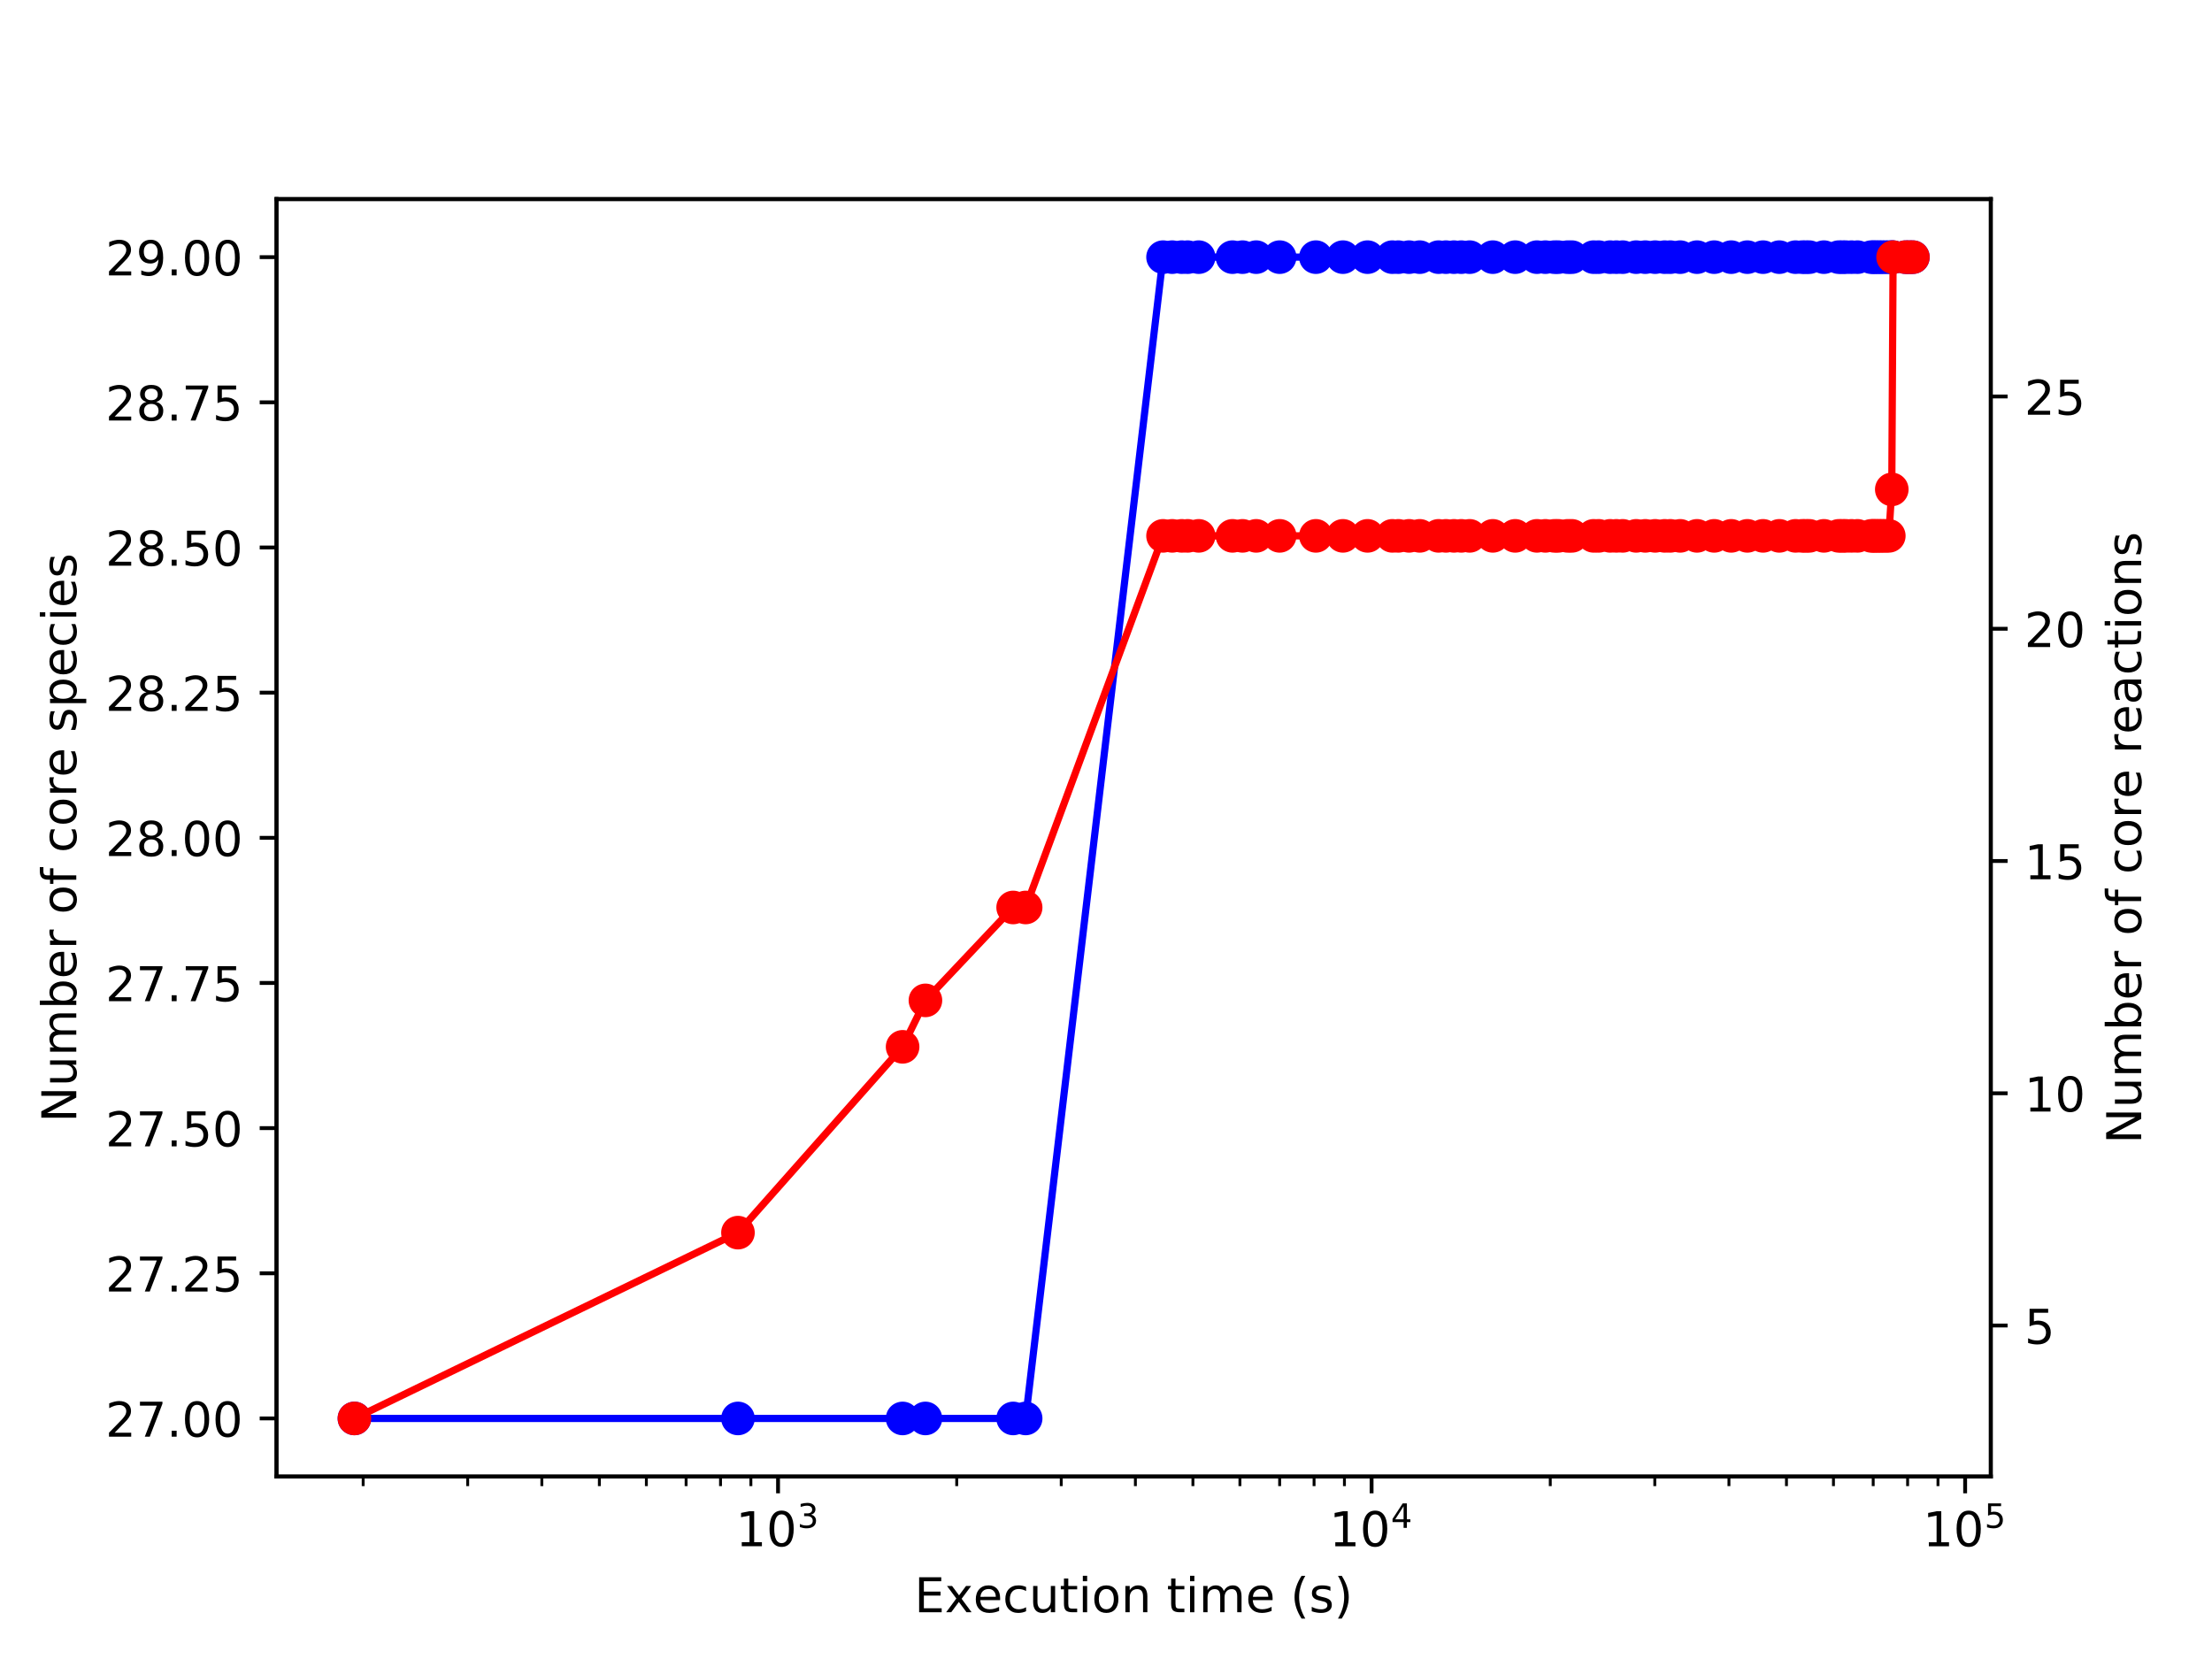 <?xml version="1.0" encoding="utf-8" standalone="no"?>
<!DOCTYPE svg PUBLIC "-//W3C//DTD SVG 1.1//EN"
  "http://www.w3.org/Graphics/SVG/1.1/DTD/svg11.dtd">
<!-- Created with matplotlib (http://matplotlib.org/) -->
<svg height="345.6pt" version="1.1" viewBox="0 0 460.8 345.6" width="460.8pt" xmlns="http://www.w3.org/2000/svg" xmlns:xlink="http://www.w3.org/1999/xlink">
 <defs>
  <style type="text/css">
*{stroke-linecap:butt;stroke-linejoin:round;}
  </style>
 </defs>
 <g id="figure_1">
  <g id="patch_1">
   <path d="M 0 345.6 
L 460.8 345.6 
L 460.8 0 
L 0 0 
z
" style="fill:#ffffff;"/>
  </g>
  <g id="axes_1">
   <g id="patch_2">
    <path d="M 57.6 307.584 
L 414.72 307.584 
L 414.72 41.472 
L 57.6 41.472 
z
" style="fill:#ffffff;"/>
   </g>
   <g id="matplotlib.axis_1">
    <g id="xtick_1">
     <g id="line2d_1">
      <defs>
       <path d="M 0 0 
L 0 3.5 
" id="mfb3df208f1" style="stroke:#000000;stroke-width:0.8;"/>
      </defs>
      <g>
       <use style="stroke:#000000;stroke-width:0.8;" x="162.081" xlink:href="#mfb3df208f1" y="307.584"/>
      </g>
     </g>
     <g id="text_1">
      <!-- $\mathdefault{10^{3}}$ -->
      <defs>
       <path d="M 12.406 8.297 
L 28.516 8.297 
L 28.516 63.922 
L 10.984 60.406 
L 10.984 69.391 
L 28.422 72.906 
L 38.281 72.906 
L 38.281 8.297 
L 54.391 8.297 
L 54.391 0 
L 12.406 0 
z
" id="DejaVuSans-31"/>
       <path d="M 31.781 66.406 
Q 24.172 66.406 20.328 58.906 
Q 16.5 51.422 16.5 36.375 
Q 16.5 21.391 20.328 13.891 
Q 24.172 6.391 31.781 6.391 
Q 39.453 6.391 43.281 13.891 
Q 47.125 21.391 47.125 36.375 
Q 47.125 51.422 43.281 58.906 
Q 39.453 66.406 31.781 66.406 
z
M 31.781 74.219 
Q 44.047 74.219 50.516 64.516 
Q 56.984 54.828 56.984 36.375 
Q 56.984 17.969 50.516 8.266 
Q 44.047 -1.422 31.781 -1.422 
Q 19.531 -1.422 13.062 8.266 
Q 6.594 17.969 6.594 36.375 
Q 6.594 54.828 13.062 64.516 
Q 19.531 74.219 31.781 74.219 
z
" id="DejaVuSans-30"/>
       <path d="M 40.578 39.312 
Q 47.656 37.797 51.625 33 
Q 55.609 28.219 55.609 21.188 
Q 55.609 10.406 48.188 4.484 
Q 40.766 -1.422 27.094 -1.422 
Q 22.516 -1.422 17.656 -0.516 
Q 12.797 0.391 7.625 2.203 
L 7.625 11.719 
Q 11.719 9.328 16.594 8.109 
Q 21.484 6.891 26.812 6.891 
Q 36.078 6.891 40.938 10.547 
Q 45.797 14.203 45.797 21.188 
Q 45.797 27.641 41.281 31.266 
Q 36.766 34.906 28.719 34.906 
L 20.219 34.906 
L 20.219 43.016 
L 29.109 43.016 
Q 36.375 43.016 40.234 45.922 
Q 44.094 48.828 44.094 54.297 
Q 44.094 59.906 40.109 62.906 
Q 36.141 65.922 28.719 65.922 
Q 24.656 65.922 20.016 65.031 
Q 15.375 64.156 9.812 62.312 
L 9.812 71.094 
Q 15.438 72.656 20.344 73.438 
Q 25.25 74.219 29.594 74.219 
Q 40.828 74.219 47.359 69.109 
Q 53.906 64.016 53.906 55.328 
Q 53.906 49.266 50.438 45.094 
Q 46.969 40.922 40.578 39.312 
z
" id="DejaVuSans-33"/>
      </defs>
      <g transform="translate(153.281 322.182)scale(0.1 -0.1)">
       <use transform="translate(0 0.766)" xlink:href="#DejaVuSans-31"/>
       <use transform="translate(63.623 0.766)" xlink:href="#DejaVuSans-30"/>
       <use transform="translate(128.203 39.047)scale(0.7)" xlink:href="#DejaVuSans-33"/>
      </g>
     </g>
    </g>
    <g id="xtick_2">
     <g id="line2d_2">
      <g>
       <use style="stroke:#000000;stroke-width:0.8;" x="285.727" xlink:href="#mfb3df208f1" y="307.584"/>
      </g>
     </g>
     <g id="text_2">
      <!-- $\mathdefault{10^{4}}$ -->
      <defs>
       <path d="M 37.797 64.312 
L 12.891 25.391 
L 37.797 25.391 
z
M 35.203 72.906 
L 47.609 72.906 
L 47.609 25.391 
L 58.016 25.391 
L 58.016 17.188 
L 47.609 17.188 
L 47.609 0 
L 37.797 0 
L 37.797 17.188 
L 4.891 17.188 
L 4.891 26.703 
z
" id="DejaVuSans-34"/>
      </defs>
      <g transform="translate(276.927 322.182)scale(0.1 -0.1)">
       <use transform="translate(0 0.684)" xlink:href="#DejaVuSans-31"/>
       <use transform="translate(63.623 0.684)" xlink:href="#DejaVuSans-30"/>
       <use transform="translate(128.203 38.966)scale(0.7)" xlink:href="#DejaVuSans-34"/>
      </g>
     </g>
    </g>
    <g id="xtick_3">
     <g id="line2d_3">
      <g>
       <use style="stroke:#000000;stroke-width:0.8;" x="409.374" xlink:href="#mfb3df208f1" y="307.584"/>
      </g>
     </g>
     <g id="text_3">
      <!-- $\mathdefault{10^{5}}$ -->
      <defs>
       <path d="M 10.797 72.906 
L 49.516 72.906 
L 49.516 64.594 
L 19.828 64.594 
L 19.828 46.734 
Q 21.969 47.469 24.109 47.828 
Q 26.266 48.188 28.422 48.188 
Q 40.625 48.188 47.75 41.5 
Q 54.891 34.812 54.891 23.391 
Q 54.891 11.625 47.562 5.094 
Q 40.234 -1.422 26.906 -1.422 
Q 22.312 -1.422 17.547 -0.641 
Q 12.797 0.141 7.719 1.703 
L 7.719 11.625 
Q 12.109 9.234 16.797 8.062 
Q 21.484 6.891 26.703 6.891 
Q 35.156 6.891 40.078 11.328 
Q 45.016 15.766 45.016 23.391 
Q 45.016 31 40.078 35.438 
Q 35.156 39.891 26.703 39.891 
Q 22.75 39.891 18.812 39.016 
Q 14.891 38.141 10.797 36.281 
z
" id="DejaVuSans-35"/>
      </defs>
      <g transform="translate(400.574 322.182)scale(0.1 -0.1)">
       <use transform="translate(0 0.684)" xlink:href="#DejaVuSans-31"/>
       <use transform="translate(63.623 0.684)" xlink:href="#DejaVuSans-30"/>
       <use transform="translate(128.203 38.966)scale(0.7)" xlink:href="#DejaVuSans-35"/>
      </g>
     </g>
    </g>
    <g id="xtick_4">
     <g id="line2d_4">
      <defs>
       <path d="M 0 0 
L 0 2 
" id="me4e4fddf8f" style="stroke:#000000;stroke-width:0.6;"/>
      </defs>
      <g>
       <use style="stroke:#000000;stroke-width:0.6;" x="75.655" xlink:href="#me4e4fddf8f" y="307.584"/>
      </g>
     </g>
    </g>
    <g id="xtick_5">
     <g id="line2d_5">
      <g>
       <use style="stroke:#000000;stroke-width:0.6;" x="97.429" xlink:href="#me4e4fddf8f" y="307.584"/>
      </g>
     </g>
    </g>
    <g id="xtick_6">
     <g id="line2d_6">
      <g>
       <use style="stroke:#000000;stroke-width:0.6;" x="112.877" xlink:href="#me4e4fddf8f" y="307.584"/>
      </g>
     </g>
    </g>
    <g id="xtick_7">
     <g id="line2d_7">
      <g>
       <use style="stroke:#000000;stroke-width:0.6;" x="124.859" xlink:href="#me4e4fddf8f" y="307.584"/>
      </g>
     </g>
    </g>
    <g id="xtick_8">
     <g id="line2d_8">
      <g>
       <use style="stroke:#000000;stroke-width:0.6;" x="134.65" xlink:href="#me4e4fddf8f" y="307.584"/>
      </g>
     </g>
    </g>
    <g id="xtick_9">
     <g id="line2d_9">
      <g>
       <use style="stroke:#000000;stroke-width:0.6;" x="142.928" xlink:href="#me4e4fddf8f" y="307.584"/>
      </g>
     </g>
    </g>
    <g id="xtick_10">
     <g id="line2d_10">
      <g>
       <use style="stroke:#000000;stroke-width:0.6;" x="150.098" xlink:href="#me4e4fddf8f" y="307.584"/>
      </g>
     </g>
    </g>
    <g id="xtick_11">
     <g id="line2d_11">
      <g>
       <use style="stroke:#000000;stroke-width:0.6;" x="156.423" xlink:href="#me4e4fddf8f" y="307.584"/>
      </g>
     </g>
    </g>
    <g id="xtick_12">
     <g id="line2d_12">
      <g>
       <use style="stroke:#000000;stroke-width:0.6;" x="199.302" xlink:href="#me4e4fddf8f" y="307.584"/>
      </g>
     </g>
    </g>
    <g id="xtick_13">
     <g id="line2d_13">
      <g>
       <use style="stroke:#000000;stroke-width:0.6;" x="221.075" xlink:href="#me4e4fddf8f" y="307.584"/>
      </g>
     </g>
    </g>
    <g id="xtick_14">
     <g id="line2d_14">
      <g>
       <use style="stroke:#000000;stroke-width:0.6;" x="236.523" xlink:href="#me4e4fddf8f" y="307.584"/>
      </g>
     </g>
    </g>
    <g id="xtick_15">
     <g id="line2d_15">
      <g>
       <use style="stroke:#000000;stroke-width:0.6;" x="248.506" xlink:href="#me4e4fddf8f" y="307.584"/>
      </g>
     </g>
    </g>
    <g id="xtick_16">
     <g id="line2d_16">
      <g>
       <use style="stroke:#000000;stroke-width:0.6;" x="258.297" xlink:href="#me4e4fddf8f" y="307.584"/>
      </g>
     </g>
    </g>
    <g id="xtick_17">
     <g id="line2d_17">
      <g>
       <use style="stroke:#000000;stroke-width:0.6;" x="266.574" xlink:href="#me4e4fddf8f" y="307.584"/>
      </g>
     </g>
    </g>
    <g id="xtick_18">
     <g id="line2d_18">
      <g>
       <use style="stroke:#000000;stroke-width:0.6;" x="273.745" xlink:href="#me4e4fddf8f" y="307.584"/>
      </g>
     </g>
    </g>
    <g id="xtick_19">
     <g id="line2d_19">
      <g>
       <use style="stroke:#000000;stroke-width:0.6;" x="280.07" xlink:href="#me4e4fddf8f" y="307.584"/>
      </g>
     </g>
    </g>
    <g id="xtick_20">
     <g id="line2d_20">
      <g>
       <use style="stroke:#000000;stroke-width:0.6;" x="322.949" xlink:href="#me4e4fddf8f" y="307.584"/>
      </g>
     </g>
    </g>
    <g id="xtick_21">
     <g id="line2d_21">
      <g>
       <use style="stroke:#000000;stroke-width:0.6;" x="344.722" xlink:href="#me4e4fddf8f" y="307.584"/>
      </g>
     </g>
    </g>
    <g id="xtick_22">
     <g id="line2d_22">
      <g>
       <use style="stroke:#000000;stroke-width:0.6;" x="360.17" xlink:href="#me4e4fddf8f" y="307.584"/>
      </g>
     </g>
    </g>
    <g id="xtick_23">
     <g id="line2d_23">
      <g>
       <use style="stroke:#000000;stroke-width:0.6;" x="372.153" xlink:href="#me4e4fddf8f" y="307.584"/>
      </g>
     </g>
    </g>
    <g id="xtick_24">
     <g id="line2d_24">
      <g>
       <use style="stroke:#000000;stroke-width:0.6;" x="381.943" xlink:href="#me4e4fddf8f" y="307.584"/>
      </g>
     </g>
    </g>
    <g id="xtick_25">
     <g id="line2d_25">
      <g>
       <use style="stroke:#000000;stroke-width:0.6;" x="390.221" xlink:href="#me4e4fddf8f" y="307.584"/>
      </g>
     </g>
    </g>
    <g id="xtick_26">
     <g id="line2d_26">
      <g>
       <use style="stroke:#000000;stroke-width:0.6;" x="397.392" xlink:href="#me4e4fddf8f" y="307.584"/>
      </g>
     </g>
    </g>
    <g id="xtick_27">
     <g id="line2d_27">
      <g>
       <use style="stroke:#000000;stroke-width:0.6;" x="403.716" xlink:href="#me4e4fddf8f" y="307.584"/>
      </g>
     </g>
    </g>
    <g id="text_4">
     <!-- Execution time (s) -->
     <defs>
      <path d="M 9.812 72.906 
L 55.906 72.906 
L 55.906 64.594 
L 19.672 64.594 
L 19.672 43.016 
L 54.391 43.016 
L 54.391 34.719 
L 19.672 34.719 
L 19.672 8.297 
L 56.781 8.297 
L 56.781 0 
L 9.812 0 
z
" id="DejaVuSans-45"/>
      <path d="M 54.891 54.688 
L 35.109 28.078 
L 55.906 0 
L 45.312 0 
L 29.391 21.484 
L 13.484 0 
L 2.875 0 
L 24.125 28.609 
L 4.688 54.688 
L 15.281 54.688 
L 29.781 35.203 
L 44.281 54.688 
z
" id="DejaVuSans-78"/>
      <path d="M 56.203 29.594 
L 56.203 25.203 
L 14.891 25.203 
Q 15.484 15.922 20.484 11.062 
Q 25.484 6.203 34.422 6.203 
Q 39.594 6.203 44.453 7.469 
Q 49.312 8.734 54.109 11.281 
L 54.109 2.781 
Q 49.266 0.734 44.188 -0.344 
Q 39.109 -1.422 33.891 -1.422 
Q 20.797 -1.422 13.156 6.188 
Q 5.516 13.812 5.516 26.812 
Q 5.516 40.234 12.766 48.109 
Q 20.016 56 32.328 56 
Q 43.359 56 49.781 48.891 
Q 56.203 41.797 56.203 29.594 
z
M 47.219 32.234 
Q 47.125 39.594 43.094 43.984 
Q 39.062 48.391 32.422 48.391 
Q 24.906 48.391 20.391 44.141 
Q 15.875 39.891 15.188 32.172 
z
" id="DejaVuSans-65"/>
      <path d="M 48.781 52.594 
L 48.781 44.188 
Q 44.969 46.297 41.141 47.344 
Q 37.312 48.391 33.406 48.391 
Q 24.656 48.391 19.812 42.844 
Q 14.984 37.312 14.984 27.297 
Q 14.984 17.281 19.812 11.734 
Q 24.656 6.203 33.406 6.203 
Q 37.312 6.203 41.141 7.25 
Q 44.969 8.297 48.781 10.406 
L 48.781 2.094 
Q 45.016 0.344 40.984 -0.531 
Q 36.969 -1.422 32.422 -1.422 
Q 20.062 -1.422 12.781 6.344 
Q 5.516 14.109 5.516 27.297 
Q 5.516 40.672 12.859 48.328 
Q 20.219 56 33.016 56 
Q 37.156 56 41.109 55.141 
Q 45.062 54.297 48.781 52.594 
z
" id="DejaVuSans-63"/>
      <path d="M 8.5 21.578 
L 8.5 54.688 
L 17.484 54.688 
L 17.484 21.922 
Q 17.484 14.156 20.5 10.266 
Q 23.531 6.391 29.594 6.391 
Q 36.859 6.391 41.078 11.031 
Q 45.312 15.672 45.312 23.688 
L 45.312 54.688 
L 54.297 54.688 
L 54.297 0 
L 45.312 0 
L 45.312 8.406 
Q 42.047 3.422 37.719 1 
Q 33.406 -1.422 27.688 -1.422 
Q 18.266 -1.422 13.375 4.438 
Q 8.5 10.297 8.5 21.578 
z
M 31.109 56 
z
" id="DejaVuSans-75"/>
      <path d="M 18.312 70.219 
L 18.312 54.688 
L 36.812 54.688 
L 36.812 47.703 
L 18.312 47.703 
L 18.312 18.016 
Q 18.312 11.328 20.141 9.422 
Q 21.969 7.516 27.594 7.516 
L 36.812 7.516 
L 36.812 0 
L 27.594 0 
Q 17.188 0 13.234 3.875 
Q 9.281 7.766 9.281 18.016 
L 9.281 47.703 
L 2.688 47.703 
L 2.688 54.688 
L 9.281 54.688 
L 9.281 70.219 
z
" id="DejaVuSans-74"/>
      <path d="M 9.422 54.688 
L 18.406 54.688 
L 18.406 0 
L 9.422 0 
z
M 9.422 75.984 
L 18.406 75.984 
L 18.406 64.594 
L 9.422 64.594 
z
" id="DejaVuSans-69"/>
      <path d="M 30.609 48.391 
Q 23.391 48.391 19.188 42.75 
Q 14.984 37.109 14.984 27.297 
Q 14.984 17.484 19.156 11.844 
Q 23.344 6.203 30.609 6.203 
Q 37.797 6.203 41.984 11.859 
Q 46.188 17.531 46.188 27.297 
Q 46.188 37.016 41.984 42.703 
Q 37.797 48.391 30.609 48.391 
z
M 30.609 56 
Q 42.328 56 49.016 48.375 
Q 55.719 40.766 55.719 27.297 
Q 55.719 13.875 49.016 6.219 
Q 42.328 -1.422 30.609 -1.422 
Q 18.844 -1.422 12.172 6.219 
Q 5.516 13.875 5.516 27.297 
Q 5.516 40.766 12.172 48.375 
Q 18.844 56 30.609 56 
z
" id="DejaVuSans-6f"/>
      <path d="M 54.891 33.016 
L 54.891 0 
L 45.906 0 
L 45.906 32.719 
Q 45.906 40.484 42.875 44.328 
Q 39.844 48.188 33.797 48.188 
Q 26.516 48.188 22.312 43.547 
Q 18.109 38.922 18.109 30.906 
L 18.109 0 
L 9.078 0 
L 9.078 54.688 
L 18.109 54.688 
L 18.109 46.188 
Q 21.344 51.125 25.703 53.562 
Q 30.078 56 35.797 56 
Q 45.219 56 50.047 50.172 
Q 54.891 44.344 54.891 33.016 
z
" id="DejaVuSans-6e"/>
      <path id="DejaVuSans-20"/>
      <path d="M 52 44.188 
Q 55.375 50.25 60.062 53.125 
Q 64.75 56 71.094 56 
Q 79.641 56 84.281 50.016 
Q 88.922 44.047 88.922 33.016 
L 88.922 0 
L 79.891 0 
L 79.891 32.719 
Q 79.891 40.578 77.094 44.375 
Q 74.312 48.188 68.609 48.188 
Q 61.625 48.188 57.562 43.547 
Q 53.516 38.922 53.516 30.906 
L 53.516 0 
L 44.484 0 
L 44.484 32.719 
Q 44.484 40.625 41.703 44.406 
Q 38.922 48.188 33.109 48.188 
Q 26.219 48.188 22.156 43.531 
Q 18.109 38.875 18.109 30.906 
L 18.109 0 
L 9.078 0 
L 9.078 54.688 
L 18.109 54.688 
L 18.109 46.188 
Q 21.188 51.219 25.484 53.609 
Q 29.781 56 35.688 56 
Q 41.656 56 45.828 52.969 
Q 50 49.953 52 44.188 
z
" id="DejaVuSans-6d"/>
      <path d="M 31 75.875 
Q 24.469 64.656 21.281 53.656 
Q 18.109 42.672 18.109 31.391 
Q 18.109 20.125 21.312 9.062 
Q 24.516 -2 31 -13.188 
L 23.188 -13.188 
Q 15.875 -1.703 12.234 9.375 
Q 8.594 20.453 8.594 31.391 
Q 8.594 42.281 12.203 53.312 
Q 15.828 64.359 23.188 75.875 
z
" id="DejaVuSans-28"/>
      <path d="M 44.281 53.078 
L 44.281 44.578 
Q 40.484 46.531 36.375 47.5 
Q 32.281 48.484 27.875 48.484 
Q 21.188 48.484 17.844 46.438 
Q 14.5 44.391 14.5 40.281 
Q 14.5 37.156 16.891 35.375 
Q 19.281 33.594 26.516 31.984 
L 29.594 31.297 
Q 39.156 29.25 43.188 25.516 
Q 47.219 21.781 47.219 15.094 
Q 47.219 7.469 41.188 3.016 
Q 35.156 -1.422 24.609 -1.422 
Q 20.219 -1.422 15.453 -0.562 
Q 10.688 0.297 5.422 2 
L 5.422 11.281 
Q 10.406 8.688 15.234 7.391 
Q 20.062 6.109 24.812 6.109 
Q 31.156 6.109 34.562 8.281 
Q 37.984 10.453 37.984 14.406 
Q 37.984 18.062 35.516 20.016 
Q 33.062 21.969 24.703 23.781 
L 21.578 24.516 
Q 13.234 26.266 9.516 29.906 
Q 5.812 33.547 5.812 39.891 
Q 5.812 47.609 11.281 51.797 
Q 16.75 56 26.812 56 
Q 31.781 56 36.172 55.266 
Q 40.578 54.547 44.281 53.078 
z
" id="DejaVuSans-73"/>
      <path d="M 8.016 75.875 
L 15.828 75.875 
Q 23.141 64.359 26.781 53.312 
Q 30.422 42.281 30.422 31.391 
Q 30.422 20.453 26.781 9.375 
Q 23.141 -1.703 15.828 -13.188 
L 8.016 -13.188 
Q 14.5 -2 17.703 9.062 
Q 20.906 20.125 20.906 31.391 
Q 20.906 42.672 17.703 53.656 
Q 14.5 64.656 8.016 75.875 
z
" id="DejaVuSans-29"/>
     </defs>
     <g transform="translate(190.491 335.861)scale(0.1 -0.1)">
      <use xlink:href="#DejaVuSans-45"/>
      <use x="63.184" xlink:href="#DejaVuSans-78"/>
      <use x="122.316" xlink:href="#DejaVuSans-65"/>
      <use x="183.84" xlink:href="#DejaVuSans-63"/>
      <use x="238.82" xlink:href="#DejaVuSans-75"/>
      <use x="302.199" xlink:href="#DejaVuSans-74"/>
      <use x="341.408" xlink:href="#DejaVuSans-69"/>
      <use x="369.191" xlink:href="#DejaVuSans-6f"/>
      <use x="430.373" xlink:href="#DejaVuSans-6e"/>
      <use x="493.752" xlink:href="#DejaVuSans-20"/>
      <use x="525.539" xlink:href="#DejaVuSans-74"/>
      <use x="564.748" xlink:href="#DejaVuSans-69"/>
      <use x="592.531" xlink:href="#DejaVuSans-6d"/>
      <use x="689.943" xlink:href="#DejaVuSans-65"/>
      <use x="751.467" xlink:href="#DejaVuSans-20"/>
      <use x="783.254" xlink:href="#DejaVuSans-28"/>
      <use x="822.268" xlink:href="#DejaVuSans-73"/>
      <use x="874.367" xlink:href="#DejaVuSans-29"/>
     </g>
    </g>
   </g>
   <g id="matplotlib.axis_2">
    <g id="ytick_1">
     <g id="line2d_28">
      <defs>
       <path d="M 0 0 
L -3.5 0 
" id="m07e4f4d760" style="stroke:#000000;stroke-width:0.8;"/>
      </defs>
      <g>
       <use style="stroke:#000000;stroke-width:0.8;" x="57.6" xlink:href="#m07e4f4d760" y="295.488"/>
      </g>
     </g>
     <g id="text_5">
      <!-- 27.00 -->
      <defs>
       <path d="M 19.188 8.297 
L 53.609 8.297 
L 53.609 0 
L 7.328 0 
L 7.328 8.297 
Q 12.938 14.109 22.625 23.891 
Q 32.328 33.688 34.812 36.531 
Q 39.547 41.844 41.422 45.531 
Q 43.312 49.219 43.312 52.781 
Q 43.312 58.594 39.234 62.25 
Q 35.156 65.922 28.609 65.922 
Q 23.969 65.922 18.812 64.312 
Q 13.672 62.703 7.812 59.422 
L 7.812 69.391 
Q 13.766 71.781 18.938 73 
Q 24.125 74.219 28.422 74.219 
Q 39.75 74.219 46.484 68.547 
Q 53.219 62.891 53.219 53.422 
Q 53.219 48.922 51.531 44.891 
Q 49.859 40.875 45.406 35.406 
Q 44.188 33.984 37.641 27.219 
Q 31.109 20.453 19.188 8.297 
z
" id="DejaVuSans-32"/>
       <path d="M 8.203 72.906 
L 55.078 72.906 
L 55.078 68.703 
L 28.609 0 
L 18.312 0 
L 43.219 64.594 
L 8.203 64.594 
z
" id="DejaVuSans-37"/>
       <path d="M 10.688 12.406 
L 21 12.406 
L 21 0 
L 10.688 0 
z
" id="DejaVuSans-2e"/>
      </defs>
      <g transform="translate(21.972 299.287)scale(0.1 -0.1)">
       <use xlink:href="#DejaVuSans-32"/>
       <use x="63.623" xlink:href="#DejaVuSans-37"/>
       <use x="127.246" xlink:href="#DejaVuSans-2e"/>
       <use x="159.033" xlink:href="#DejaVuSans-30"/>
       <use x="222.656" xlink:href="#DejaVuSans-30"/>
      </g>
     </g>
    </g>
    <g id="ytick_2">
     <g id="line2d_29">
      <g>
       <use style="stroke:#000000;stroke-width:0.8;" x="57.6" xlink:href="#m07e4f4d760" y="265.248"/>
      </g>
     </g>
     <g id="text_6">
      <!-- 27.25 -->
      <g transform="translate(21.972 269.047)scale(0.1 -0.1)">
       <use xlink:href="#DejaVuSans-32"/>
       <use x="63.623" xlink:href="#DejaVuSans-37"/>
       <use x="127.246" xlink:href="#DejaVuSans-2e"/>
       <use x="159.033" xlink:href="#DejaVuSans-32"/>
       <use x="222.656" xlink:href="#DejaVuSans-35"/>
      </g>
     </g>
    </g>
    <g id="ytick_3">
     <g id="line2d_30">
      <g>
       <use style="stroke:#000000;stroke-width:0.8;" x="57.6" xlink:href="#m07e4f4d760" y="235.008"/>
      </g>
     </g>
     <g id="text_7">
      <!-- 27.50 -->
      <g transform="translate(21.972 238.807)scale(0.1 -0.1)">
       <use xlink:href="#DejaVuSans-32"/>
       <use x="63.623" xlink:href="#DejaVuSans-37"/>
       <use x="127.246" xlink:href="#DejaVuSans-2e"/>
       <use x="159.033" xlink:href="#DejaVuSans-35"/>
       <use x="222.656" xlink:href="#DejaVuSans-30"/>
      </g>
     </g>
    </g>
    <g id="ytick_4">
     <g id="line2d_31">
      <g>
       <use style="stroke:#000000;stroke-width:0.8;" x="57.6" xlink:href="#m07e4f4d760" y="204.768"/>
      </g>
     </g>
     <g id="text_8">
      <!-- 27.75 -->
      <g transform="translate(21.972 208.567)scale(0.1 -0.1)">
       <use xlink:href="#DejaVuSans-32"/>
       <use x="63.623" xlink:href="#DejaVuSans-37"/>
       <use x="127.246" xlink:href="#DejaVuSans-2e"/>
       <use x="159.033" xlink:href="#DejaVuSans-37"/>
       <use x="222.656" xlink:href="#DejaVuSans-35"/>
      </g>
     </g>
    </g>
    <g id="ytick_5">
     <g id="line2d_32">
      <g>
       <use style="stroke:#000000;stroke-width:0.8;" x="57.6" xlink:href="#m07e4f4d760" y="174.528"/>
      </g>
     </g>
     <g id="text_9">
      <!-- 28.00 -->
      <defs>
       <path d="M 31.781 34.625 
Q 24.75 34.625 20.719 30.859 
Q 16.703 27.094 16.703 20.516 
Q 16.703 13.922 20.719 10.156 
Q 24.75 6.391 31.781 6.391 
Q 38.812 6.391 42.859 10.172 
Q 46.922 13.969 46.922 20.516 
Q 46.922 27.094 42.891 30.859 
Q 38.875 34.625 31.781 34.625 
z
M 21.922 38.812 
Q 15.578 40.375 12.031 44.719 
Q 8.5 49.078 8.5 55.328 
Q 8.5 64.062 14.719 69.141 
Q 20.953 74.219 31.781 74.219 
Q 42.672 74.219 48.875 69.141 
Q 55.078 64.062 55.078 55.328 
Q 55.078 49.078 51.531 44.719 
Q 48 40.375 41.703 38.812 
Q 48.828 37.156 52.797 32.312 
Q 56.781 27.484 56.781 20.516 
Q 56.781 9.906 50.312 4.234 
Q 43.844 -1.422 31.781 -1.422 
Q 19.734 -1.422 13.25 4.234 
Q 6.781 9.906 6.781 20.516 
Q 6.781 27.484 10.781 32.312 
Q 14.797 37.156 21.922 38.812 
z
M 18.312 54.391 
Q 18.312 48.734 21.844 45.562 
Q 25.391 42.391 31.781 42.391 
Q 38.141 42.391 41.719 45.562 
Q 45.312 48.734 45.312 54.391 
Q 45.312 60.062 41.719 63.234 
Q 38.141 66.406 31.781 66.406 
Q 25.391 66.406 21.844 63.234 
Q 18.312 60.062 18.312 54.391 
z
" id="DejaVuSans-38"/>
      </defs>
      <g transform="translate(21.972 178.327)scale(0.1 -0.1)">
       <use xlink:href="#DejaVuSans-32"/>
       <use x="63.623" xlink:href="#DejaVuSans-38"/>
       <use x="127.246" xlink:href="#DejaVuSans-2e"/>
       <use x="159.033" xlink:href="#DejaVuSans-30"/>
       <use x="222.656" xlink:href="#DejaVuSans-30"/>
      </g>
     </g>
    </g>
    <g id="ytick_6">
     <g id="line2d_33">
      <g>
       <use style="stroke:#000000;stroke-width:0.8;" x="57.6" xlink:href="#m07e4f4d760" y="144.288"/>
      </g>
     </g>
     <g id="text_10">
      <!-- 28.25 -->
      <g transform="translate(21.972 148.087)scale(0.1 -0.1)">
       <use xlink:href="#DejaVuSans-32"/>
       <use x="63.623" xlink:href="#DejaVuSans-38"/>
       <use x="127.246" xlink:href="#DejaVuSans-2e"/>
       <use x="159.033" xlink:href="#DejaVuSans-32"/>
       <use x="222.656" xlink:href="#DejaVuSans-35"/>
      </g>
     </g>
    </g>
    <g id="ytick_7">
     <g id="line2d_34">
      <g>
       <use style="stroke:#000000;stroke-width:0.8;" x="57.6" xlink:href="#m07e4f4d760" y="114.048"/>
      </g>
     </g>
     <g id="text_11">
      <!-- 28.50 -->
      <g transform="translate(21.972 117.847)scale(0.1 -0.1)">
       <use xlink:href="#DejaVuSans-32"/>
       <use x="63.623" xlink:href="#DejaVuSans-38"/>
       <use x="127.246" xlink:href="#DejaVuSans-2e"/>
       <use x="159.033" xlink:href="#DejaVuSans-35"/>
       <use x="222.656" xlink:href="#DejaVuSans-30"/>
      </g>
     </g>
    </g>
    <g id="ytick_8">
     <g id="line2d_35">
      <g>
       <use style="stroke:#000000;stroke-width:0.8;" x="57.6" xlink:href="#m07e4f4d760" y="83.808"/>
      </g>
     </g>
     <g id="text_12">
      <!-- 28.75 -->
      <g transform="translate(21.972 87.607)scale(0.1 -0.1)">
       <use xlink:href="#DejaVuSans-32"/>
       <use x="63.623" xlink:href="#DejaVuSans-38"/>
       <use x="127.246" xlink:href="#DejaVuSans-2e"/>
       <use x="159.033" xlink:href="#DejaVuSans-37"/>
       <use x="222.656" xlink:href="#DejaVuSans-35"/>
      </g>
     </g>
    </g>
    <g id="ytick_9">
     <g id="line2d_36">
      <g>
       <use style="stroke:#000000;stroke-width:0.8;" x="57.6" xlink:href="#m07e4f4d760" y="53.568"/>
      </g>
     </g>
     <g id="text_13">
      <!-- 29.00 -->
      <defs>
       <path d="M 10.984 1.516 
L 10.984 10.5 
Q 14.703 8.734 18.5 7.812 
Q 22.312 6.891 25.984 6.891 
Q 35.75 6.891 40.891 13.453 
Q 46.047 20.016 46.781 33.406 
Q 43.953 29.203 39.594 26.953 
Q 35.25 24.703 29.984 24.703 
Q 19.047 24.703 12.672 31.312 
Q 6.297 37.938 6.297 49.422 
Q 6.297 60.641 12.938 67.422 
Q 19.578 74.219 30.609 74.219 
Q 43.266 74.219 49.922 64.516 
Q 56.594 54.828 56.594 36.375 
Q 56.594 19.141 48.406 8.859 
Q 40.234 -1.422 26.422 -1.422 
Q 22.703 -1.422 18.891 -0.688 
Q 15.094 0.047 10.984 1.516 
z
M 30.609 32.422 
Q 37.25 32.422 41.125 36.953 
Q 45.016 41.5 45.016 49.422 
Q 45.016 57.281 41.125 61.844 
Q 37.25 66.406 30.609 66.406 
Q 23.969 66.406 20.094 61.844 
Q 16.219 57.281 16.219 49.422 
Q 16.219 41.5 20.094 36.953 
Q 23.969 32.422 30.609 32.422 
z
" id="DejaVuSans-39"/>
      </defs>
      <g transform="translate(21.972 57.367)scale(0.1 -0.1)">
       <use xlink:href="#DejaVuSans-32"/>
       <use x="63.623" xlink:href="#DejaVuSans-39"/>
       <use x="127.246" xlink:href="#DejaVuSans-2e"/>
       <use x="159.033" xlink:href="#DejaVuSans-30"/>
       <use x="222.656" xlink:href="#DejaVuSans-30"/>
      </g>
     </g>
    </g>
    <g id="text_14">
     <!-- Number of core species -->
     <defs>
      <path d="M 9.812 72.906 
L 23.094 72.906 
L 55.422 11.922 
L 55.422 72.906 
L 64.984 72.906 
L 64.984 0 
L 51.703 0 
L 19.391 60.984 
L 19.391 0 
L 9.812 0 
z
" id="DejaVuSans-4e"/>
      <path d="M 48.688 27.297 
Q 48.688 37.203 44.609 42.844 
Q 40.531 48.484 33.406 48.484 
Q 26.266 48.484 22.188 42.844 
Q 18.109 37.203 18.109 27.297 
Q 18.109 17.391 22.188 11.75 
Q 26.266 6.109 33.406 6.109 
Q 40.531 6.109 44.609 11.75 
Q 48.688 17.391 48.688 27.297 
z
M 18.109 46.391 
Q 20.953 51.266 25.266 53.625 
Q 29.594 56 35.594 56 
Q 45.562 56 51.781 48.094 
Q 58.016 40.188 58.016 27.297 
Q 58.016 14.406 51.781 6.484 
Q 45.562 -1.422 35.594 -1.422 
Q 29.594 -1.422 25.266 0.953 
Q 20.953 3.328 18.109 8.203 
L 18.109 0 
L 9.078 0 
L 9.078 75.984 
L 18.109 75.984 
z
" id="DejaVuSans-62"/>
      <path d="M 41.109 46.297 
Q 39.594 47.172 37.812 47.578 
Q 36.031 48 33.891 48 
Q 26.266 48 22.188 43.047 
Q 18.109 38.094 18.109 28.812 
L 18.109 0 
L 9.078 0 
L 9.078 54.688 
L 18.109 54.688 
L 18.109 46.188 
Q 20.953 51.172 25.484 53.578 
Q 30.031 56 36.531 56 
Q 37.453 56 38.578 55.875 
Q 39.703 55.766 41.062 55.516 
z
" id="DejaVuSans-72"/>
      <path d="M 37.109 75.984 
L 37.109 68.5 
L 28.516 68.5 
Q 23.688 68.5 21.797 66.547 
Q 19.922 64.594 19.922 59.516 
L 19.922 54.688 
L 34.719 54.688 
L 34.719 47.703 
L 19.922 47.703 
L 19.922 0 
L 10.891 0 
L 10.891 47.703 
L 2.297 47.703 
L 2.297 54.688 
L 10.891 54.688 
L 10.891 58.5 
Q 10.891 67.625 15.141 71.797 
Q 19.391 75.984 28.609 75.984 
z
" id="DejaVuSans-66"/>
      <path d="M 18.109 8.203 
L 18.109 -20.797 
L 9.078 -20.797 
L 9.078 54.688 
L 18.109 54.688 
L 18.109 46.391 
Q 20.953 51.266 25.266 53.625 
Q 29.594 56 35.594 56 
Q 45.562 56 51.781 48.094 
Q 58.016 40.188 58.016 27.297 
Q 58.016 14.406 51.781 6.484 
Q 45.562 -1.422 35.594 -1.422 
Q 29.594 -1.422 25.266 0.953 
Q 20.953 3.328 18.109 8.203 
z
M 48.688 27.297 
Q 48.688 37.203 44.609 42.844 
Q 40.531 48.484 33.406 48.484 
Q 26.266 48.484 22.188 42.844 
Q 18.109 37.203 18.109 27.297 
Q 18.109 17.391 22.188 11.75 
Q 26.266 6.109 33.406 6.109 
Q 40.531 6.109 44.609 11.75 
Q 48.688 17.391 48.688 27.297 
z
" id="DejaVuSans-70"/>
     </defs>
     <g transform="translate(15.892 233.815)rotate(-90)scale(0.1 -0.1)">
      <use xlink:href="#DejaVuSans-4e"/>
      <use x="74.805" xlink:href="#DejaVuSans-75"/>
      <use x="138.184" xlink:href="#DejaVuSans-6d"/>
      <use x="235.596" xlink:href="#DejaVuSans-62"/>
      <use x="299.072" xlink:href="#DejaVuSans-65"/>
      <use x="360.596" xlink:href="#DejaVuSans-72"/>
      <use x="401.709" xlink:href="#DejaVuSans-20"/>
      <use x="433.496" xlink:href="#DejaVuSans-6f"/>
      <use x="494.678" xlink:href="#DejaVuSans-66"/>
      <use x="529.883" xlink:href="#DejaVuSans-20"/>
      <use x="561.67" xlink:href="#DejaVuSans-63"/>
      <use x="616.65" xlink:href="#DejaVuSans-6f"/>
      <use x="677.832" xlink:href="#DejaVuSans-72"/>
      <use x="718.914" xlink:href="#DejaVuSans-65"/>
      <use x="780.438" xlink:href="#DejaVuSans-20"/>
      <use x="812.225" xlink:href="#DejaVuSans-73"/>
      <use x="864.324" xlink:href="#DejaVuSans-70"/>
      <use x="927.801" xlink:href="#DejaVuSans-65"/>
      <use x="989.324" xlink:href="#DejaVuSans-63"/>
      <use x="1044.305" xlink:href="#DejaVuSans-69"/>
      <use x="1072.088" xlink:href="#DejaVuSans-65"/>
      <use x="1133.611" xlink:href="#DejaVuSans-73"/>
     </g>
    </g>
   </g>
   <g id="line2d_37">
    <path clip-path="url(#pa3c71b9f29)" d="M 73.833 295.488 
L 153.732 295.488 
L 188.029 295.488 
L 192.783 295.488 
L 211.057 295.488 
L 213.661 295.488 
L 242.283 53.568 
L 244.194 53.568 
L 246.188 53.568 
L 247.414 53.568 
L 249.705 53.568 
L 256.75 53.568 
L 258.833 53.568 
L 261.684 53.568 
L 266.575 53.568 
L 274.121 53.568 
L 279.757 53.568 
L 284.886 53.568 
L 290.047 53.568 
L 291.303 53.568 
L 293.525 53.568 
L 295.749 53.568 
L 299.676 53.568 
L 301.21 53.568 
L 302.882 53.568 
L 304.413 53.568 
L 306.151 53.568 
L 310.979 53.568 
L 315.639 53.568 
L 320.172 53.568 
L 321.928 53.568 
L 323.804 53.568 
L 324.613 53.568 
L 326.558 53.568 
L 327.44 53.568 
L 331.976 53.568 
L 333.034 53.568 
L 335.429 53.568 
L 336.715 53.568 
L 338.035 53.568 
L 340.842 53.568 
L 342.74 53.568 
L 344.794 53.568 
L 346.784 53.568 
L 347.956 53.568 
L 350.012 53.568 
L 353.517 53.568 
L 357.09 53.568 
L 360.642 53.568 
L 364.007 53.568 
L 367.273 53.568 
L 370.66 53.568 
L 374.043 53.568 
L 375.408 53.568 
L 376.134 53.568 
L 376.901 53.568 
L 379.946 53.568 
L 383.043 53.568 
L 383.778 53.568 
L 384.527 53.568 
L 385.703 53.568 
L 386.945 53.568 
L 389.815 53.568 
L 390.33 53.568 
L 390.863 53.568 
L 391.461 53.568 
L 392.058 53.568 
L 392.735 53.568 
L 393.471 53.568 
L 394.093 53.568 
L 394.366 53.568 
L 396.928 53.568 
L 397.7 53.568 
L 398.487 53.568 
" style="fill:none;stroke:#0000ff;stroke-linecap:square;stroke-width:1.5;"/>
    <defs>
     <path d="M 0 3 
C 0.796 3 1.559 2.684 2.121 2.121 
C 2.684 1.559 3 0.796 3 0 
C 3 -0.796 2.684 -1.559 2.121 -2.121 
C 1.559 -2.684 0.796 -3 0 -3 
C -0.796 -3 -1.559 -2.684 -2.121 -2.121 
C -2.684 -1.559 -3 -0.796 -3 0 
C -3 0.796 -2.684 1.559 -2.121 2.121 
C -1.559 2.684 -0.796 3 0 3 
z
" id="m888e5328e2" style="stroke:#0000ff;"/>
    </defs>
    <g clip-path="url(#pa3c71b9f29)">
     <use style="fill:#0000ff;stroke:#0000ff;" x="73.833" xlink:href="#m888e5328e2" y="295.488"/>
     <use style="fill:#0000ff;stroke:#0000ff;" x="153.732" xlink:href="#m888e5328e2" y="295.488"/>
     <use style="fill:#0000ff;stroke:#0000ff;" x="188.029" xlink:href="#m888e5328e2" y="295.488"/>
     <use style="fill:#0000ff;stroke:#0000ff;" x="192.783" xlink:href="#m888e5328e2" y="295.488"/>
     <use style="fill:#0000ff;stroke:#0000ff;" x="211.057" xlink:href="#m888e5328e2" y="295.488"/>
     <use style="fill:#0000ff;stroke:#0000ff;" x="213.661" xlink:href="#m888e5328e2" y="295.488"/>
     <use style="fill:#0000ff;stroke:#0000ff;" x="242.283" xlink:href="#m888e5328e2" y="53.568"/>
     <use style="fill:#0000ff;stroke:#0000ff;" x="244.194" xlink:href="#m888e5328e2" y="53.568"/>
     <use style="fill:#0000ff;stroke:#0000ff;" x="246.188" xlink:href="#m888e5328e2" y="53.568"/>
     <use style="fill:#0000ff;stroke:#0000ff;" x="247.414" xlink:href="#m888e5328e2" y="53.568"/>
     <use style="fill:#0000ff;stroke:#0000ff;" x="249.705" xlink:href="#m888e5328e2" y="53.568"/>
     <use style="fill:#0000ff;stroke:#0000ff;" x="256.75" xlink:href="#m888e5328e2" y="53.568"/>
     <use style="fill:#0000ff;stroke:#0000ff;" x="258.833" xlink:href="#m888e5328e2" y="53.568"/>
     <use style="fill:#0000ff;stroke:#0000ff;" x="261.684" xlink:href="#m888e5328e2" y="53.568"/>
     <use style="fill:#0000ff;stroke:#0000ff;" x="266.575" xlink:href="#m888e5328e2" y="53.568"/>
     <use style="fill:#0000ff;stroke:#0000ff;" x="274.121" xlink:href="#m888e5328e2" y="53.568"/>
     <use style="fill:#0000ff;stroke:#0000ff;" x="279.757" xlink:href="#m888e5328e2" y="53.568"/>
     <use style="fill:#0000ff;stroke:#0000ff;" x="284.886" xlink:href="#m888e5328e2" y="53.568"/>
     <use style="fill:#0000ff;stroke:#0000ff;" x="290.047" xlink:href="#m888e5328e2" y="53.568"/>
     <use style="fill:#0000ff;stroke:#0000ff;" x="291.303" xlink:href="#m888e5328e2" y="53.568"/>
     <use style="fill:#0000ff;stroke:#0000ff;" x="293.525" xlink:href="#m888e5328e2" y="53.568"/>
     <use style="fill:#0000ff;stroke:#0000ff;" x="295.749" xlink:href="#m888e5328e2" y="53.568"/>
     <use style="fill:#0000ff;stroke:#0000ff;" x="299.676" xlink:href="#m888e5328e2" y="53.568"/>
     <use style="fill:#0000ff;stroke:#0000ff;" x="301.21" xlink:href="#m888e5328e2" y="53.568"/>
     <use style="fill:#0000ff;stroke:#0000ff;" x="302.882" xlink:href="#m888e5328e2" y="53.568"/>
     <use style="fill:#0000ff;stroke:#0000ff;" x="304.413" xlink:href="#m888e5328e2" y="53.568"/>
     <use style="fill:#0000ff;stroke:#0000ff;" x="306.151" xlink:href="#m888e5328e2" y="53.568"/>
     <use style="fill:#0000ff;stroke:#0000ff;" x="310.979" xlink:href="#m888e5328e2" y="53.568"/>
     <use style="fill:#0000ff;stroke:#0000ff;" x="315.639" xlink:href="#m888e5328e2" y="53.568"/>
     <use style="fill:#0000ff;stroke:#0000ff;" x="320.172" xlink:href="#m888e5328e2" y="53.568"/>
     <use style="fill:#0000ff;stroke:#0000ff;" x="321.928" xlink:href="#m888e5328e2" y="53.568"/>
     <use style="fill:#0000ff;stroke:#0000ff;" x="323.804" xlink:href="#m888e5328e2" y="53.568"/>
     <use style="fill:#0000ff;stroke:#0000ff;" x="324.613" xlink:href="#m888e5328e2" y="53.568"/>
     <use style="fill:#0000ff;stroke:#0000ff;" x="326.558" xlink:href="#m888e5328e2" y="53.568"/>
     <use style="fill:#0000ff;stroke:#0000ff;" x="327.44" xlink:href="#m888e5328e2" y="53.568"/>
     <use style="fill:#0000ff;stroke:#0000ff;" x="331.976" xlink:href="#m888e5328e2" y="53.568"/>
     <use style="fill:#0000ff;stroke:#0000ff;" x="333.034" xlink:href="#m888e5328e2" y="53.568"/>
     <use style="fill:#0000ff;stroke:#0000ff;" x="335.429" xlink:href="#m888e5328e2" y="53.568"/>
     <use style="fill:#0000ff;stroke:#0000ff;" x="336.715" xlink:href="#m888e5328e2" y="53.568"/>
     <use style="fill:#0000ff;stroke:#0000ff;" x="338.035" xlink:href="#m888e5328e2" y="53.568"/>
     <use style="fill:#0000ff;stroke:#0000ff;" x="340.842" xlink:href="#m888e5328e2" y="53.568"/>
     <use style="fill:#0000ff;stroke:#0000ff;" x="342.74" xlink:href="#m888e5328e2" y="53.568"/>
     <use style="fill:#0000ff;stroke:#0000ff;" x="344.794" xlink:href="#m888e5328e2" y="53.568"/>
     <use style="fill:#0000ff;stroke:#0000ff;" x="346.784" xlink:href="#m888e5328e2" y="53.568"/>
     <use style="fill:#0000ff;stroke:#0000ff;" x="347.956" xlink:href="#m888e5328e2" y="53.568"/>
     <use style="fill:#0000ff;stroke:#0000ff;" x="350.012" xlink:href="#m888e5328e2" y="53.568"/>
     <use style="fill:#0000ff;stroke:#0000ff;" x="353.517" xlink:href="#m888e5328e2" y="53.568"/>
     <use style="fill:#0000ff;stroke:#0000ff;" x="357.09" xlink:href="#m888e5328e2" y="53.568"/>
     <use style="fill:#0000ff;stroke:#0000ff;" x="360.642" xlink:href="#m888e5328e2" y="53.568"/>
     <use style="fill:#0000ff;stroke:#0000ff;" x="364.007" xlink:href="#m888e5328e2" y="53.568"/>
     <use style="fill:#0000ff;stroke:#0000ff;" x="367.273" xlink:href="#m888e5328e2" y="53.568"/>
     <use style="fill:#0000ff;stroke:#0000ff;" x="370.66" xlink:href="#m888e5328e2" y="53.568"/>
     <use style="fill:#0000ff;stroke:#0000ff;" x="374.043" xlink:href="#m888e5328e2" y="53.568"/>
     <use style="fill:#0000ff;stroke:#0000ff;" x="375.408" xlink:href="#m888e5328e2" y="53.568"/>
     <use style="fill:#0000ff;stroke:#0000ff;" x="376.134" xlink:href="#m888e5328e2" y="53.568"/>
     <use style="fill:#0000ff;stroke:#0000ff;" x="376.901" xlink:href="#m888e5328e2" y="53.568"/>
     <use style="fill:#0000ff;stroke:#0000ff;" x="379.946" xlink:href="#m888e5328e2" y="53.568"/>
     <use style="fill:#0000ff;stroke:#0000ff;" x="383.043" xlink:href="#m888e5328e2" y="53.568"/>
     <use style="fill:#0000ff;stroke:#0000ff;" x="383.778" xlink:href="#m888e5328e2" y="53.568"/>
     <use style="fill:#0000ff;stroke:#0000ff;" x="384.527" xlink:href="#m888e5328e2" y="53.568"/>
     <use style="fill:#0000ff;stroke:#0000ff;" x="385.703" xlink:href="#m888e5328e2" y="53.568"/>
     <use style="fill:#0000ff;stroke:#0000ff;" x="386.945" xlink:href="#m888e5328e2" y="53.568"/>
     <use style="fill:#0000ff;stroke:#0000ff;" x="389.815" xlink:href="#m888e5328e2" y="53.568"/>
     <use style="fill:#0000ff;stroke:#0000ff;" x="390.33" xlink:href="#m888e5328e2" y="53.568"/>
     <use style="fill:#0000ff;stroke:#0000ff;" x="390.863" xlink:href="#m888e5328e2" y="53.568"/>
     <use style="fill:#0000ff;stroke:#0000ff;" x="391.461" xlink:href="#m888e5328e2" y="53.568"/>
     <use style="fill:#0000ff;stroke:#0000ff;" x="392.058" xlink:href="#m888e5328e2" y="53.568"/>
     <use style="fill:#0000ff;stroke:#0000ff;" x="392.735" xlink:href="#m888e5328e2" y="53.568"/>
     <use style="fill:#0000ff;stroke:#0000ff;" x="393.471" xlink:href="#m888e5328e2" y="53.568"/>
     <use style="fill:#0000ff;stroke:#0000ff;" x="394.093" xlink:href="#m888e5328e2" y="53.568"/>
     <use style="fill:#0000ff;stroke:#0000ff;" x="394.366" xlink:href="#m888e5328e2" y="53.568"/>
     <use style="fill:#0000ff;stroke:#0000ff;" x="396.928" xlink:href="#m888e5328e2" y="53.568"/>
     <use style="fill:#0000ff;stroke:#0000ff;" x="397.7" xlink:href="#m888e5328e2" y="53.568"/>
     <use style="fill:#0000ff;stroke:#0000ff;" x="398.487" xlink:href="#m888e5328e2" y="53.568"/>
    </g>
   </g>
   <g id="patch_3">
    <path d="M 57.6 307.584 
L 57.6 41.472 
" style="fill:none;stroke:#000000;stroke-linecap:square;stroke-linejoin:miter;stroke-width:0.8;"/>
   </g>
   <g id="patch_4">
    <path d="M 414.72 307.584 
L 414.72 41.472 
" style="fill:none;stroke:#000000;stroke-linecap:square;stroke-linejoin:miter;stroke-width:0.8;"/>
   </g>
   <g id="patch_5">
    <path d="M 57.6 307.584 
L 414.72 307.584 
" style="fill:none;stroke:#000000;stroke-linecap:square;stroke-linejoin:miter;stroke-width:0.8;"/>
   </g>
   <g id="patch_6">
    <path d="M 57.6 41.472 
L 414.72 41.472 
" style="fill:none;stroke:#000000;stroke-linecap:square;stroke-linejoin:miter;stroke-width:0.8;"/>
   </g>
  </g>
  <g id="axes_2">
   <g id="matplotlib.axis_3">
    <g id="ytick_10">
     <g id="line2d_38">
      <defs>
       <path d="M 0 0 
L 3.5 0 
" id="m1a0f13477e" style="stroke:#000000;stroke-width:0.8;"/>
      </defs>
      <g>
       <use style="stroke:#000000;stroke-width:0.8;" x="414.72" xlink:href="#m1a0f13477e" y="276.134"/>
      </g>
     </g>
     <g id="text_15">
      <!-- 5 -->
      <g transform="translate(421.72 279.934)scale(0.1 -0.1)">
       <use xlink:href="#DejaVuSans-35"/>
      </g>
     </g>
    </g>
    <g id="ytick_11">
     <g id="line2d_39">
      <g>
       <use style="stroke:#000000;stroke-width:0.8;" x="414.72" xlink:href="#m1a0f13477e" y="227.75"/>
      </g>
     </g>
     <g id="text_16">
      <!-- 10 -->
      <g transform="translate(421.72 231.55)scale(0.1 -0.1)">
       <use xlink:href="#DejaVuSans-31"/>
       <use x="63.623" xlink:href="#DejaVuSans-30"/>
      </g>
     </g>
    </g>
    <g id="ytick_12">
     <g id="line2d_40">
      <g>
       <use style="stroke:#000000;stroke-width:0.8;" x="414.72" xlink:href="#m1a0f13477e" y="179.366"/>
      </g>
     </g>
     <g id="text_17">
      <!-- 15 -->
      <g transform="translate(421.72 183.166)scale(0.1 -0.1)">
       <use xlink:href="#DejaVuSans-31"/>
       <use x="63.623" xlink:href="#DejaVuSans-35"/>
      </g>
     </g>
    </g>
    <g id="ytick_13">
     <g id="line2d_41">
      <g>
       <use style="stroke:#000000;stroke-width:0.8;" x="414.72" xlink:href="#m1a0f13477e" y="130.982"/>
      </g>
     </g>
     <g id="text_18">
      <!-- 20 -->
      <g transform="translate(421.72 134.782)scale(0.1 -0.1)">
       <use xlink:href="#DejaVuSans-32"/>
       <use x="63.623" xlink:href="#DejaVuSans-30"/>
      </g>
     </g>
    </g>
    <g id="ytick_14">
     <g id="line2d_42">
      <g>
       <use style="stroke:#000000;stroke-width:0.8;" x="414.72" xlink:href="#m1a0f13477e" y="82.598"/>
      </g>
     </g>
     <g id="text_19">
      <!-- 25 -->
      <g transform="translate(421.72 86.398)scale(0.1 -0.1)">
       <use xlink:href="#DejaVuSans-32"/>
       <use x="63.623" xlink:href="#DejaVuSans-35"/>
      </g>
     </g>
    </g>
    <g id="text_20">
     <!-- Number of core reactions -->
     <defs>
      <path d="M 34.281 27.484 
Q 23.391 27.484 19.188 25 
Q 14.984 22.516 14.984 16.5 
Q 14.984 11.719 18.141 8.906 
Q 21.297 6.109 26.703 6.109 
Q 34.188 6.109 38.703 11.406 
Q 43.219 16.703 43.219 25.484 
L 43.219 27.484 
z
M 52.203 31.203 
L 52.203 0 
L 43.219 0 
L 43.219 8.297 
Q 40.141 3.328 35.547 0.953 
Q 30.953 -1.422 24.312 -1.422 
Q 15.922 -1.422 10.953 3.297 
Q 6 8.016 6 15.922 
Q 6 25.141 12.172 29.828 
Q 18.359 34.516 30.609 34.516 
L 43.219 34.516 
L 43.219 35.406 
Q 43.219 41.609 39.141 45 
Q 35.062 48.391 27.688 48.391 
Q 23 48.391 18.547 47.266 
Q 14.109 46.141 10.016 43.891 
L 10.016 52.203 
Q 14.938 54.109 19.578 55.047 
Q 24.219 56 28.609 56 
Q 40.484 56 46.344 49.844 
Q 52.203 43.703 52.203 31.203 
z
" id="DejaVuSans-61"/>
     </defs>
     <g transform="translate(446.043 238.266)rotate(-90)scale(0.1 -0.1)">
      <use xlink:href="#DejaVuSans-4e"/>
      <use x="74.805" xlink:href="#DejaVuSans-75"/>
      <use x="138.184" xlink:href="#DejaVuSans-6d"/>
      <use x="235.596" xlink:href="#DejaVuSans-62"/>
      <use x="299.072" xlink:href="#DejaVuSans-65"/>
      <use x="360.596" xlink:href="#DejaVuSans-72"/>
      <use x="401.709" xlink:href="#DejaVuSans-20"/>
      <use x="433.496" xlink:href="#DejaVuSans-6f"/>
      <use x="494.678" xlink:href="#DejaVuSans-66"/>
      <use x="529.883" xlink:href="#DejaVuSans-20"/>
      <use x="561.67" xlink:href="#DejaVuSans-63"/>
      <use x="616.65" xlink:href="#DejaVuSans-6f"/>
      <use x="677.832" xlink:href="#DejaVuSans-72"/>
      <use x="718.914" xlink:href="#DejaVuSans-65"/>
      <use x="780.438" xlink:href="#DejaVuSans-20"/>
      <use x="812.225" xlink:href="#DejaVuSans-72"/>
      <use x="853.307" xlink:href="#DejaVuSans-65"/>
      <use x="914.83" xlink:href="#DejaVuSans-61"/>
      <use x="976.109" xlink:href="#DejaVuSans-63"/>
      <use x="1031.09" xlink:href="#DejaVuSans-74"/>
      <use x="1070.299" xlink:href="#DejaVuSans-69"/>
      <use x="1098.082" xlink:href="#DejaVuSans-6f"/>
      <use x="1159.264" xlink:href="#DejaVuSans-6e"/>
      <use x="1222.643" xlink:href="#DejaVuSans-73"/>
     </g>
    </g>
   </g>
   <g id="line2d_43">
    <path clip-path="url(#pa3c71b9f29)" d="M 73.833 295.488 
L 153.732 256.781 
L 188.029 218.074 
L 192.783 208.397 
L 211.057 189.043 
L 213.661 189.043 
L 242.283 111.629 
L 244.194 111.629 
L 246.188 111.629 
L 247.414 111.629 
L 249.705 111.629 
L 256.75 111.629 
L 258.833 111.629 
L 261.684 111.629 
L 266.575 111.629 
L 274.121 111.629 
L 279.757 111.629 
L 284.886 111.629 
L 290.047 111.629 
L 291.303 111.629 
L 293.525 111.629 
L 295.749 111.629 
L 299.676 111.629 
L 301.21 111.629 
L 302.882 111.629 
L 304.413 111.629 
L 306.151 111.629 
L 310.979 111.629 
L 315.639 111.629 
L 320.172 111.629 
L 321.928 111.629 
L 323.804 111.629 
L 324.613 111.629 
L 326.558 111.629 
L 327.44 111.629 
L 331.976 111.629 
L 333.034 111.629 
L 335.429 111.629 
L 336.715 111.629 
L 338.035 111.629 
L 340.842 111.629 
L 342.74 111.629 
L 344.794 111.629 
L 346.784 111.629 
L 347.956 111.629 
L 350.012 111.629 
L 353.517 111.629 
L 357.09 111.629 
L 360.642 111.629 
L 364.007 111.629 
L 367.273 111.629 
L 370.66 111.629 
L 374.043 111.629 
L 375.408 111.629 
L 376.134 111.629 
L 376.901 111.629 
L 379.946 111.629 
L 383.043 111.629 
L 383.778 111.629 
L 384.527 111.629 
L 385.703 111.629 
L 386.945 111.629 
L 389.815 111.629 
L 390.33 111.629 
L 390.863 111.629 
L 391.461 111.629 
L 392.058 111.629 
L 392.735 111.629 
L 393.471 111.629 
L 394.093 101.952 
L 394.366 53.568 
L 396.928 53.568 
L 397.7 53.568 
L 398.487 53.568 
" style="fill:none;stroke:#ff0000;stroke-linecap:square;stroke-width:1.5;"/>
    <defs>
     <path d="M 0 3 
C 0.796 3 1.559 2.684 2.121 2.121 
C 2.684 1.559 3 0.796 3 0 
C 3 -0.796 2.684 -1.559 2.121 -2.121 
C 1.559 -2.684 0.796 -3 0 -3 
C -0.796 -3 -1.559 -2.684 -2.121 -2.121 
C -2.684 -1.559 -3 -0.796 -3 0 
C -3 0.796 -2.684 1.559 -2.121 2.121 
C -1.559 2.684 -0.796 3 0 3 
z
" id="mb21da2b297" style="stroke:#ff0000;"/>
    </defs>
    <g clip-path="url(#pa3c71b9f29)">
     <use style="fill:#ff0000;stroke:#ff0000;" x="73.833" xlink:href="#mb21da2b297" y="295.488"/>
     <use style="fill:#ff0000;stroke:#ff0000;" x="153.732" xlink:href="#mb21da2b297" y="256.781"/>
     <use style="fill:#ff0000;stroke:#ff0000;" x="188.029" xlink:href="#mb21da2b297" y="218.074"/>
     <use style="fill:#ff0000;stroke:#ff0000;" x="192.783" xlink:href="#mb21da2b297" y="208.397"/>
     <use style="fill:#ff0000;stroke:#ff0000;" x="211.057" xlink:href="#mb21da2b297" y="189.043"/>
     <use style="fill:#ff0000;stroke:#ff0000;" x="213.661" xlink:href="#mb21da2b297" y="189.043"/>
     <use style="fill:#ff0000;stroke:#ff0000;" x="242.283" xlink:href="#mb21da2b297" y="111.629"/>
     <use style="fill:#ff0000;stroke:#ff0000;" x="244.194" xlink:href="#mb21da2b297" y="111.629"/>
     <use style="fill:#ff0000;stroke:#ff0000;" x="246.188" xlink:href="#mb21da2b297" y="111.629"/>
     <use style="fill:#ff0000;stroke:#ff0000;" x="247.414" xlink:href="#mb21da2b297" y="111.629"/>
     <use style="fill:#ff0000;stroke:#ff0000;" x="249.705" xlink:href="#mb21da2b297" y="111.629"/>
     <use style="fill:#ff0000;stroke:#ff0000;" x="256.75" xlink:href="#mb21da2b297" y="111.629"/>
     <use style="fill:#ff0000;stroke:#ff0000;" x="258.833" xlink:href="#mb21da2b297" y="111.629"/>
     <use style="fill:#ff0000;stroke:#ff0000;" x="261.684" xlink:href="#mb21da2b297" y="111.629"/>
     <use style="fill:#ff0000;stroke:#ff0000;" x="266.575" xlink:href="#mb21da2b297" y="111.629"/>
     <use style="fill:#ff0000;stroke:#ff0000;" x="274.121" xlink:href="#mb21da2b297" y="111.629"/>
     <use style="fill:#ff0000;stroke:#ff0000;" x="279.757" xlink:href="#mb21da2b297" y="111.629"/>
     <use style="fill:#ff0000;stroke:#ff0000;" x="284.886" xlink:href="#mb21da2b297" y="111.629"/>
     <use style="fill:#ff0000;stroke:#ff0000;" x="290.047" xlink:href="#mb21da2b297" y="111.629"/>
     <use style="fill:#ff0000;stroke:#ff0000;" x="291.303" xlink:href="#mb21da2b297" y="111.629"/>
     <use style="fill:#ff0000;stroke:#ff0000;" x="293.525" xlink:href="#mb21da2b297" y="111.629"/>
     <use style="fill:#ff0000;stroke:#ff0000;" x="295.749" xlink:href="#mb21da2b297" y="111.629"/>
     <use style="fill:#ff0000;stroke:#ff0000;" x="299.676" xlink:href="#mb21da2b297" y="111.629"/>
     <use style="fill:#ff0000;stroke:#ff0000;" x="301.21" xlink:href="#mb21da2b297" y="111.629"/>
     <use style="fill:#ff0000;stroke:#ff0000;" x="302.882" xlink:href="#mb21da2b297" y="111.629"/>
     <use style="fill:#ff0000;stroke:#ff0000;" x="304.413" xlink:href="#mb21da2b297" y="111.629"/>
     <use style="fill:#ff0000;stroke:#ff0000;" x="306.151" xlink:href="#mb21da2b297" y="111.629"/>
     <use style="fill:#ff0000;stroke:#ff0000;" x="310.979" xlink:href="#mb21da2b297" y="111.629"/>
     <use style="fill:#ff0000;stroke:#ff0000;" x="315.639" xlink:href="#mb21da2b297" y="111.629"/>
     <use style="fill:#ff0000;stroke:#ff0000;" x="320.172" xlink:href="#mb21da2b297" y="111.629"/>
     <use style="fill:#ff0000;stroke:#ff0000;" x="321.928" xlink:href="#mb21da2b297" y="111.629"/>
     <use style="fill:#ff0000;stroke:#ff0000;" x="323.804" xlink:href="#mb21da2b297" y="111.629"/>
     <use style="fill:#ff0000;stroke:#ff0000;" x="324.613" xlink:href="#mb21da2b297" y="111.629"/>
     <use style="fill:#ff0000;stroke:#ff0000;" x="326.558" xlink:href="#mb21da2b297" y="111.629"/>
     <use style="fill:#ff0000;stroke:#ff0000;" x="327.44" xlink:href="#mb21da2b297" y="111.629"/>
     <use style="fill:#ff0000;stroke:#ff0000;" x="331.976" xlink:href="#mb21da2b297" y="111.629"/>
     <use style="fill:#ff0000;stroke:#ff0000;" x="333.034" xlink:href="#mb21da2b297" y="111.629"/>
     <use style="fill:#ff0000;stroke:#ff0000;" x="335.429" xlink:href="#mb21da2b297" y="111.629"/>
     <use style="fill:#ff0000;stroke:#ff0000;" x="336.715" xlink:href="#mb21da2b297" y="111.629"/>
     <use style="fill:#ff0000;stroke:#ff0000;" x="338.035" xlink:href="#mb21da2b297" y="111.629"/>
     <use style="fill:#ff0000;stroke:#ff0000;" x="340.842" xlink:href="#mb21da2b297" y="111.629"/>
     <use style="fill:#ff0000;stroke:#ff0000;" x="342.74" xlink:href="#mb21da2b297" y="111.629"/>
     <use style="fill:#ff0000;stroke:#ff0000;" x="344.794" xlink:href="#mb21da2b297" y="111.629"/>
     <use style="fill:#ff0000;stroke:#ff0000;" x="346.784" xlink:href="#mb21da2b297" y="111.629"/>
     <use style="fill:#ff0000;stroke:#ff0000;" x="347.956" xlink:href="#mb21da2b297" y="111.629"/>
     <use style="fill:#ff0000;stroke:#ff0000;" x="350.012" xlink:href="#mb21da2b297" y="111.629"/>
     <use style="fill:#ff0000;stroke:#ff0000;" x="353.517" xlink:href="#mb21da2b297" y="111.629"/>
     <use style="fill:#ff0000;stroke:#ff0000;" x="357.09" xlink:href="#mb21da2b297" y="111.629"/>
     <use style="fill:#ff0000;stroke:#ff0000;" x="360.642" xlink:href="#mb21da2b297" y="111.629"/>
     <use style="fill:#ff0000;stroke:#ff0000;" x="364.007" xlink:href="#mb21da2b297" y="111.629"/>
     <use style="fill:#ff0000;stroke:#ff0000;" x="367.273" xlink:href="#mb21da2b297" y="111.629"/>
     <use style="fill:#ff0000;stroke:#ff0000;" x="370.66" xlink:href="#mb21da2b297" y="111.629"/>
     <use style="fill:#ff0000;stroke:#ff0000;" x="374.043" xlink:href="#mb21da2b297" y="111.629"/>
     <use style="fill:#ff0000;stroke:#ff0000;" x="375.408" xlink:href="#mb21da2b297" y="111.629"/>
     <use style="fill:#ff0000;stroke:#ff0000;" x="376.134" xlink:href="#mb21da2b297" y="111.629"/>
     <use style="fill:#ff0000;stroke:#ff0000;" x="376.901" xlink:href="#mb21da2b297" y="111.629"/>
     <use style="fill:#ff0000;stroke:#ff0000;" x="379.946" xlink:href="#mb21da2b297" y="111.629"/>
     <use style="fill:#ff0000;stroke:#ff0000;" x="383.043" xlink:href="#mb21da2b297" y="111.629"/>
     <use style="fill:#ff0000;stroke:#ff0000;" x="383.778" xlink:href="#mb21da2b297" y="111.629"/>
     <use style="fill:#ff0000;stroke:#ff0000;" x="384.527" xlink:href="#mb21da2b297" y="111.629"/>
     <use style="fill:#ff0000;stroke:#ff0000;" x="385.703" xlink:href="#mb21da2b297" y="111.629"/>
     <use style="fill:#ff0000;stroke:#ff0000;" x="386.945" xlink:href="#mb21da2b297" y="111.629"/>
     <use style="fill:#ff0000;stroke:#ff0000;" x="389.815" xlink:href="#mb21da2b297" y="111.629"/>
     <use style="fill:#ff0000;stroke:#ff0000;" x="390.33" xlink:href="#mb21da2b297" y="111.629"/>
     <use style="fill:#ff0000;stroke:#ff0000;" x="390.863" xlink:href="#mb21da2b297" y="111.629"/>
     <use style="fill:#ff0000;stroke:#ff0000;" x="391.461" xlink:href="#mb21da2b297" y="111.629"/>
     <use style="fill:#ff0000;stroke:#ff0000;" x="392.058" xlink:href="#mb21da2b297" y="111.629"/>
     <use style="fill:#ff0000;stroke:#ff0000;" x="392.735" xlink:href="#mb21da2b297" y="111.629"/>
     <use style="fill:#ff0000;stroke:#ff0000;" x="393.471" xlink:href="#mb21da2b297" y="111.629"/>
     <use style="fill:#ff0000;stroke:#ff0000;" x="394.093" xlink:href="#mb21da2b297" y="101.952"/>
     <use style="fill:#ff0000;stroke:#ff0000;" x="394.366" xlink:href="#mb21da2b297" y="53.568"/>
     <use style="fill:#ff0000;stroke:#ff0000;" x="396.928" xlink:href="#mb21da2b297" y="53.568"/>
     <use style="fill:#ff0000;stroke:#ff0000;" x="397.7" xlink:href="#mb21da2b297" y="53.568"/>
     <use style="fill:#ff0000;stroke:#ff0000;" x="398.487" xlink:href="#mb21da2b297" y="53.568"/>
    </g>
   </g>
   <g id="patch_7">
    <path d="M 57.6 307.584 
L 57.6 41.472 
" style="fill:none;stroke:#000000;stroke-linecap:square;stroke-linejoin:miter;stroke-width:0.8;"/>
   </g>
   <g id="patch_8">
    <path d="M 414.72 307.584 
L 414.72 41.472 
" style="fill:none;stroke:#000000;stroke-linecap:square;stroke-linejoin:miter;stroke-width:0.8;"/>
   </g>
   <g id="patch_9">
    <path d="M 57.6 307.584 
L 414.72 307.584 
" style="fill:none;stroke:#000000;stroke-linecap:square;stroke-linejoin:miter;stroke-width:0.8;"/>
   </g>
   <g id="patch_10">
    <path d="M 57.6 41.472 
L 414.72 41.472 
" style="fill:none;stroke:#000000;stroke-linecap:square;stroke-linejoin:miter;stroke-width:0.8;"/>
   </g>
  </g>
 </g>
 <defs>
  <clipPath id="pa3c71b9f29">
   <rect height="266.112" width="357.12" x="57.6" y="41.472"/>
  </clipPath>
 </defs>
</svg>
